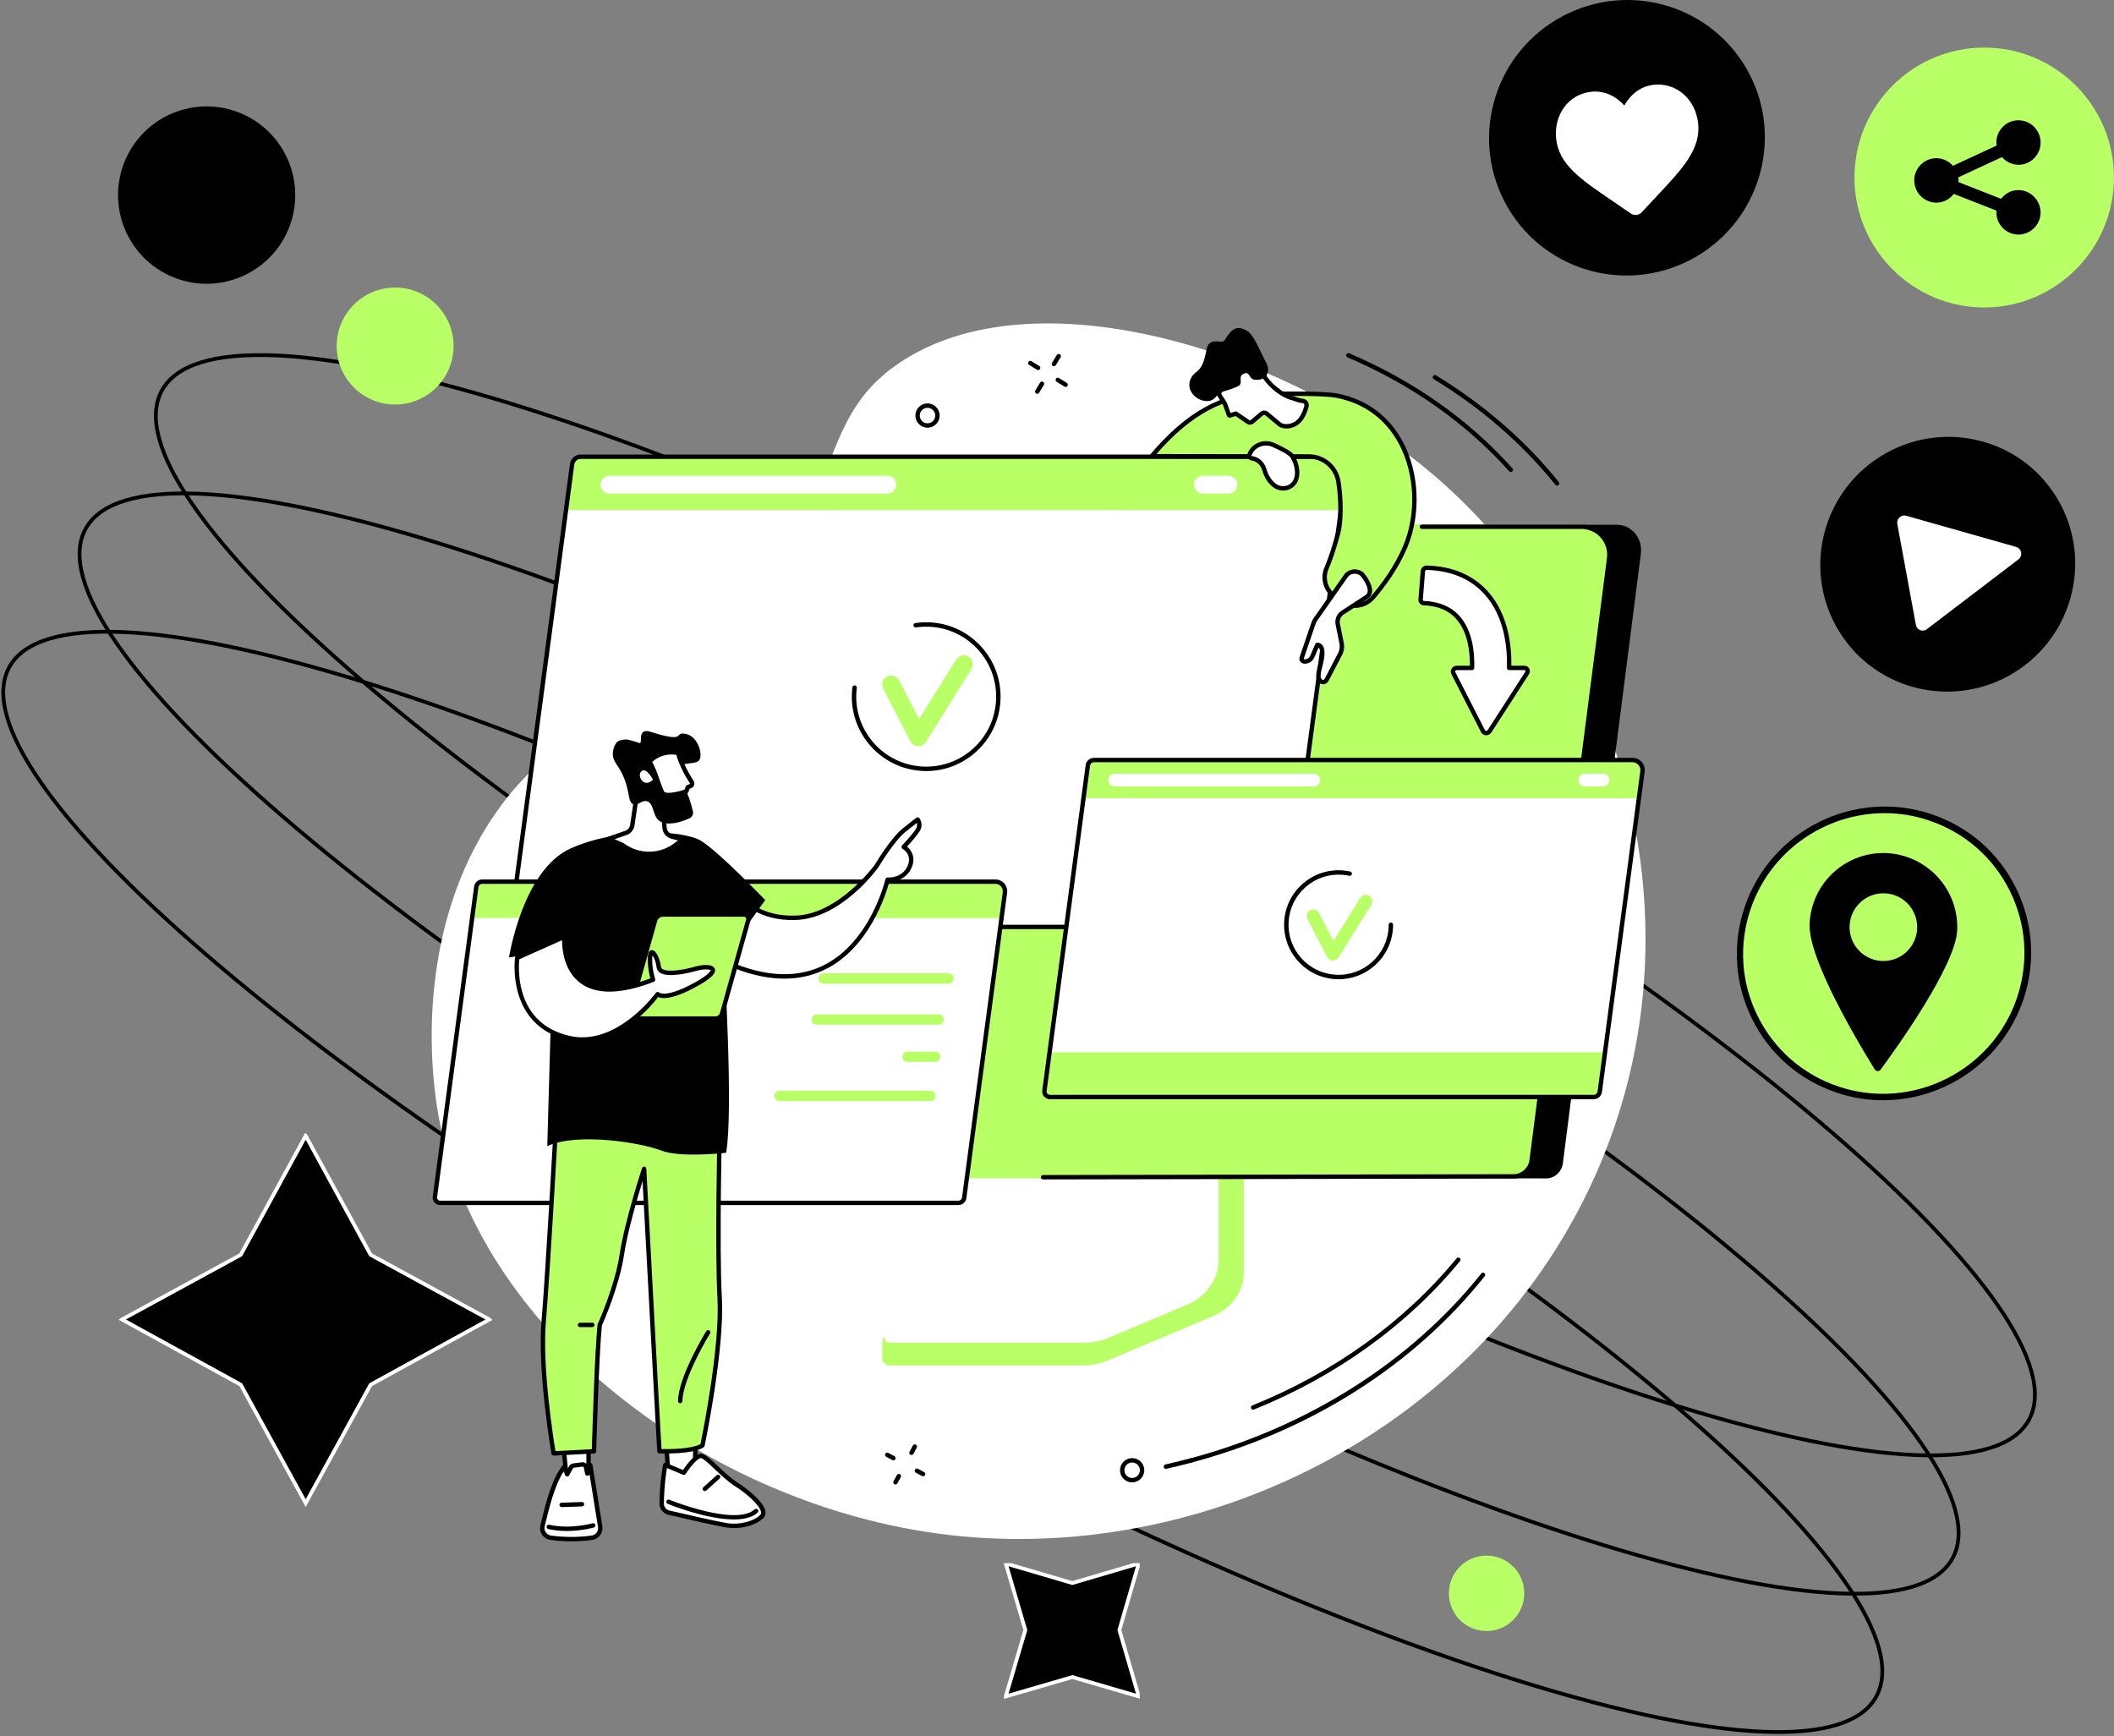 
<svg xmlns="http://www.w3.org/2000/svg" xmlns:xlink="http://www.w3.org/1999/xlink" zoomAndPan="magnify" preserveAspectRatio="xMidYMid meet" version="1.0" viewBox="31.36 35.56 329.57 270.69"><rect x="31.36" y="35.56" width="329.57" height="270.69" fill="#808080" stroke="none"/><defs><clipPath id="f9b0b48813"><path d="M 188 279.25 L 209 279.25 L 209 300.43 L 188 300.43 Z M 188 279.25 " clip-rule="nonzero"/></clipPath><clipPath id="09a18bedd8"><path d="M 187.883 279.25 L 209.043 279.25 L 209.043 300.43 L 187.883 300.43 Z M 187.883 279.25 " clip-rule="nonzero"/></clipPath><clipPath id="79104eee8c"><path d="M 50 212.18 L 108 212.18 L 108 271 L 50 271 Z M 50 212.18 " clip-rule="nonzero"/></clipPath><clipPath id="90f6dd1c9f"><path d="M 78.988 212.18 L 108.219 241.438 L 78.988 270.691 L 49.762 241.438 Z M 78.988 212.18 " clip-rule="nonzero"/></clipPath><clipPath id="e4029a8d5e"><path d="M 49.445 212.18 L 108.219 212.18 L 108.219 271 L 49.445 271 Z M 49.445 212.18 " clip-rule="nonzero"/></clipPath><clipPath id="871ab2d91b"><path d="M 78.988 212.18 L 108.219 241.438 L 78.988 270.691 L 49.762 241.438 Z M 78.988 212.18 " clip-rule="nonzero"/></clipPath></defs><g clip-path="url(#f9b0b48813)"><path fill="#000000" d="M 198.461 282.508 L 208.805 279.457 L 205.789 289.84 L 208.805 300.195 L 198.461 297.176 L 188.086 300.195 L 191.133 289.84 L 188.086 279.457 Z M 198.461 282.508 " fill-opacity="1" fill-rule="nonzero"/></g><g clip-path="url(#09a18bedd8)"><path stroke-linecap="butt" transform="matrix(0.588, 0, 0, 0.588, 15.356, 28.025)" fill="none" stroke-linejoin="miter" d="M 311.536 432.537 L 329.135 427.352 L 324.004 444.999 L 329.135 462.6 L 311.536 457.468 L 293.884 462.6 L 299.068 444.999 L 293.884 427.352 Z M 311.536 432.537 " stroke="#ffffff" stroke-width="1" stroke-opacity="1" stroke-miterlimit="10"/></g><g clip-path="url(#79104eee8c)"><g clip-path="url(#90f6dd1c9f)"><path fill="#000000" d="M 89.109 231.305 L 107.609 241.395 L 89.109 251.566 L 78.988 270.043 L 68.867 251.566 L 50.367 241.395 L 68.867 231.305 L 78.988 212.746 Z M 89.109 231.305 " fill-opacity="1" fill-rule="nonzero"/></g></g><g clip-path="url(#e4029a8d5e)"><g clip-path="url(#871ab2d91b)"><path stroke-linecap="butt" transform="matrix(0.588, 0, 0, 0.588, 15.356, 28.025)" fill="none" stroke-linejoin="miter" d="M 125.484 345.509 L 156.96 362.658 L 125.484 379.947 L 108.264 411.351 L 91.044 379.947 L 59.568 362.658 L 91.044 345.509 L 108.264 313.965 Z M 125.484 345.509 " stroke="#ffffff" stroke-width="1" stroke-opacity="1" stroke-miterlimit="10"/></g></g><path stroke-linecap="butt" transform="matrix(0.588, 0, 0, 0.588, 15.356, 28.025)" fill="none" stroke-linejoin="miter" d="M 565.119 389.335 C 563.218 392.774 559.682 395.271 554.585 396.811 C 549.487 398.358 542.874 398.942 534.912 398.597 C 518.995 397.913 497.793 393.524 472.777 385.869 C 422.759 370.559 357.593 342.216 289.158 304.464 C 220.716 266.713 161.985 226.718 122.347 192.578 C 102.528 175.502 87.508 159.906 78.436 146.813 C 73.897 140.26 70.866 134.358 69.45 129.219 C 68.041 124.087 68.261 119.765 70.162 116.319 C 72.062 112.873 75.598 110.383 80.696 108.836 C 85.793 107.296 92.4 106.712 100.362 107.05 C 116.286 107.741 137.487 112.129 162.503 119.785 C 212.522 135.095 277.68 163.438 346.122 201.189 C 414.564 238.934 473.296 278.936 512.927 313.076 C 532.745 330.152 547.766 345.741 556.844 358.84 C 561.377 365.393 564.414 371.296 565.823 376.435 C 567.239 381.567 567.02 385.889 565.119 389.335 Z M 565.119 389.335 " stroke="#000000" stroke-width="1" stroke-opacity="1" stroke-miterlimit="4"/><path stroke-linecap="butt" transform="matrix(0.588, 0, 0, 0.588, 15.356, 28.025)" fill="none" stroke-linejoin="miter" d="M 544.888 426.004 C 542.987 429.45 539.451 431.94 534.354 433.487 C 529.256 435.033 522.643 435.618 514.681 435.273 C 498.764 434.589 477.563 430.2 452.547 422.545 C 402.528 407.235 337.363 378.891 268.921 341.14 C 200.486 303.389 141.754 263.393 102.116 229.247 C 82.297 212.178 67.277 196.582 58.205 183.482 C 53.666 176.936 50.635 171.027 49.22 165.895 C 47.811 160.756 48.03 156.434 49.931 152.994 C 51.832 149.549 55.367 147.059 60.465 145.512 C 65.562 143.965 72.175 143.381 80.131 143.726 C 96.055 144.41 117.256 148.805 142.272 156.46 C 192.291 171.764 257.449 200.107 325.891 237.858 C 394.333 275.61 453.065 315.605 492.696 349.751 C 512.515 366.821 527.542 382.417 536.613 395.516 C 541.153 402.069 544.183 407.972 545.592 413.104 C 547.008 418.243 546.789 422.565 544.888 426.004 Z M 544.888 426.004 " stroke="#000000" stroke-width="1" stroke-opacity="1" stroke-miterlimit="4"/><path stroke-linecap="butt" transform="matrix(0.588, 0, 0, 0.588, 15.356, 28.025)" fill="none" stroke-linejoin="miter" d="M 524.657 462.68 C 522.756 466.126 519.221 468.615 514.123 470.162 C 509.025 471.709 502.412 472.293 494.457 471.948 C 478.533 471.258 457.332 466.869 432.316 459.214 C 382.297 443.904 317.132 415.567 248.697 377.816 C 180.255 340.064 121.523 300.069 81.892 265.923 C 62.073 248.853 47.046 233.257 37.974 220.158 C 33.435 213.605 30.404 207.703 28.995 202.564 C 27.58 197.432 27.799 193.109 29.7 189.67 C 31.601 186.224 35.137 183.735 40.234 182.188 C 45.332 180.641 51.945 180.056 59.907 180.402 C 75.824 181.086 97.025 185.474 122.041 193.129 C 172.06 208.44 237.225 236.783 305.661 274.534 C 374.102 312.285 432.834 352.281 472.472 386.427 C 492.29 403.497 507.311 419.092 516.383 432.192 C 520.922 438.738 523.953 444.647 525.368 449.779 C 526.777 454.918 526.558 459.234 524.657 462.68 Z M 524.657 462.68 " stroke="#000000" stroke-width="1" stroke-opacity="1" stroke-miterlimit="4"/><path fill="#b9ff66" d="M 102.07 89.508 C 102.07 90.105 102.012 90.699 101.895 91.285 C 101.777 91.875 101.605 92.445 101.379 92.996 C 101.148 93.551 100.867 94.074 100.535 94.574 C 100.203 95.07 99.824 95.531 99.402 95.957 C 98.98 96.379 98.52 96.758 98.023 97.09 C 97.523 97.422 97 97.703 96.445 97.934 C 95.895 98.16 95.324 98.336 94.738 98.453 C 94.152 98.57 93.559 98.625 92.961 98.625 C 92.363 98.625 91.77 98.57 91.184 98.453 C 90.598 98.336 90.027 98.16 89.477 97.934 C 88.922 97.703 88.398 97.422 87.898 97.09 C 87.402 96.758 86.941 96.379 86.52 95.957 C 86.098 95.531 85.719 95.07 85.387 94.574 C 85.055 94.074 84.773 93.551 84.543 92.996 C 84.316 92.445 84.141 91.875 84.027 91.285 C 83.91 90.699 83.852 90.105 83.852 89.508 C 83.852 88.91 83.91 88.316 84.027 87.727 C 84.141 87.141 84.316 86.57 84.543 86.016 C 84.773 85.465 85.055 84.938 85.387 84.441 C 85.719 83.941 86.098 83.48 86.52 83.059 C 86.941 82.637 87.402 82.258 87.898 81.926 C 88.398 81.594 88.922 81.312 89.477 81.082 C 90.027 80.852 90.598 80.68 91.184 80.562 C 91.77 80.445 92.363 80.387 92.961 80.387 C 93.559 80.387 94.152 80.445 94.738 80.562 C 95.324 80.68 95.895 80.852 96.445 81.082 C 97 81.312 97.523 81.594 98.023 81.926 C 98.52 82.258 98.98 82.637 99.402 83.059 C 99.824 83.48 100.203 83.941 100.535 84.441 C 100.867 84.938 101.148 85.465 101.379 86.016 C 101.605 86.57 101.777 87.141 101.895 87.727 C 102.012 88.316 102.07 88.91 102.07 89.508 Z M 102.07 89.508 " fill-opacity="1" fill-rule="nonzero"/><path fill="#b9ff66" d="M 268.992 283.957 C 268.992 284.344 268.953 284.727 268.879 285.105 C 268.805 285.484 268.691 285.852 268.543 286.207 C 268.395 286.566 268.215 286.906 268 287.227 C 267.785 287.547 267.543 287.844 267.27 288.117 C 266.996 288.391 266.699 288.633 266.379 288.848 C 266.059 289.062 265.719 289.246 265.363 289.391 C 265.008 289.539 264.641 289.652 264.262 289.727 C 263.883 289.801 263.5 289.84 263.113 289.84 C 262.727 289.84 262.348 289.801 261.969 289.727 C 261.59 289.652 261.223 289.539 260.863 289.391 C 260.508 289.246 260.168 289.062 259.848 288.848 C 259.527 288.633 259.23 288.391 258.957 288.117 C 258.684 287.844 258.441 287.547 258.227 287.227 C 258.012 286.906 257.832 286.566 257.684 286.207 C 257.535 285.852 257.426 285.484 257.348 285.105 C 257.273 284.727 257.238 284.344 257.238 283.957 C 257.238 283.57 257.273 283.188 257.348 282.809 C 257.426 282.43 257.535 282.062 257.684 281.707 C 257.832 281.348 258.012 281.008 258.227 280.688 C 258.441 280.367 258.684 280.07 258.957 279.797 C 259.23 279.523 259.527 279.281 259.848 279.066 C 260.168 278.852 260.508 278.668 260.863 278.52 C 261.223 278.375 261.59 278.262 261.969 278.188 C 262.348 278.109 262.727 278.074 263.113 278.074 C 263.5 278.074 263.883 278.109 264.262 278.188 C 264.641 278.262 265.008 278.375 265.363 278.52 C 265.719 278.668 266.059 278.852 266.379 279.066 C 266.699 279.281 266.996 279.523 267.27 279.797 C 267.543 280.07 267.785 280.367 268 280.688 C 268.215 281.008 268.395 281.348 268.543 281.707 C 268.691 282.062 268.805 282.43 268.879 282.809 C 268.953 283.188 268.992 283.57 268.992 283.957 Z M 268.992 283.957 " fill-opacity="1" fill-rule="nonzero"/><path fill="#000000" d="M 77.387 65.973 C 77.387 66.883 77.297 67.781 77.121 68.672 C 76.941 69.562 76.68 70.426 76.336 71.266 C 75.988 72.102 75.562 72.898 75.059 73.656 C 74.555 74.41 73.98 75.109 73.34 75.75 C 72.699 76.391 72 76.965 71.246 77.469 C 70.492 77.973 69.695 78.398 68.859 78.746 C 68.02 79.094 67.156 79.355 66.27 79.535 C 65.379 79.711 64.48 79.801 63.574 79.801 C 62.668 79.801 61.77 79.711 60.879 79.535 C 59.988 79.355 59.125 79.094 58.289 78.746 C 57.449 78.398 56.652 77.973 55.898 77.469 C 55.145 76.965 54.449 76.391 53.809 75.75 C 53.164 75.109 52.594 74.41 52.09 73.656 C 51.586 72.898 51.16 72.102 50.812 71.266 C 50.465 70.426 50.203 69.562 50.027 68.672 C 49.852 67.781 49.762 66.883 49.762 65.973 C 49.762 65.066 49.852 64.168 50.027 63.277 C 50.203 62.387 50.465 61.52 50.812 60.684 C 51.16 59.844 51.586 59.047 52.09 58.293 C 52.594 57.539 53.164 56.84 53.809 56.195 C 54.449 55.555 55.145 54.98 55.898 54.477 C 56.652 53.973 57.449 53.547 58.289 53.199 C 59.125 52.852 59.988 52.59 60.879 52.414 C 61.77 52.234 62.668 52.148 63.574 52.148 C 64.48 52.148 65.379 52.234 66.27 52.414 C 67.156 52.59 68.02 52.852 68.859 53.199 C 69.695 53.547 70.492 53.973 71.246 54.477 C 72 54.98 72.699 55.555 73.34 56.195 C 73.98 56.84 74.555 57.539 75.059 58.293 C 75.562 59.047 75.988 59.844 76.336 60.684 C 76.68 61.52 76.941 62.387 77.121 63.277 C 77.297 64.168 77.387 65.066 77.387 65.973 Z M 77.387 65.973 " fill-opacity="1" fill-rule="nonzero"/><path fill="#000000" d="M 294.961 76.031 C 305.48 70.5 309.551 57.512 304.051 47.02 C 298.551 36.527 285.562 32.512 275.039 38.043 C 264.52 43.574 260.449 56.566 265.953 67.055 C 271.453 77.547 284.441 81.566 294.961 76.031 Z M 294.961 76.031 " fill-opacity="1" fill-rule="nonzero"/><path fill="#ffffff" d="M 275.203 52.285 C 276.215 50.902 277.711 50.051 279.414 49.867 C 280.703 49.727 281.898 50.004 283.027 50.695 C 283.602 51.043 284.109 51.48 284.594 52.008 C 284.938 51.387 285.352 50.832 285.836 50.371 C 286.777 49.449 287.906 48.922 289.172 48.781 C 290.875 48.598 292.531 49.105 293.82 50.234 C 295.086 51.34 295.891 52.953 296.098 54.773 C 296.305 56.641 295.801 58.438 294.512 60.422 C 293.359 62.195 291.609 64.039 289.586 66.207 C 288.895 66.941 288.113 67.773 287.309 68.648 C 287.102 68.879 286.801 69.039 286.48 69.062 C 286.156 69.109 285.859 69.016 285.582 68.832 C 284.594 68.141 283.648 67.496 282.82 66.941 C 280.379 65.285 278.262 63.855 276.746 62.379 C 275.043 60.742 274.168 59.086 273.961 57.219 C 273.777 55.398 274.215 53.645 275.203 52.285 Z M 275.203 52.285 " fill-opacity="1" fill-rule="nonzero"/><path fill="#b9ff66" d="M 354.648 77.207 C 362.348 69.492 362.348 56.988 354.648 49.273 C 346.945 41.562 334.457 41.562 326.754 49.273 C 319.055 56.988 319.055 69.492 326.754 77.207 C 334.457 84.918 346.945 84.918 354.648 77.207 Z M 354.648 77.207 " fill-opacity="1" fill-rule="nonzero"/><path fill="#b9ff66" d="M 340.699 83.492 C 329.559 83.492 320.469 74.41 320.469 63.234 C 320.469 52.078 329.535 42.977 340.699 42.977 C 351.859 42.977 360.926 52.055 360.926 63.234 C 360.926 74.387 351.859 83.492 340.699 83.492 Z M 340.699 43.988 C 330.113 43.988 321.48 52.609 321.48 63.234 C 321.48 73.836 330.09 82.477 340.699 82.477 C 351.285 82.477 359.914 73.855 359.914 63.234 C 359.914 52.633 351.309 43.988 340.699 43.988 Z M 340.699 43.988 " fill-opacity="1" fill-rule="nonzero"/><path fill="#000000" d="M 346.035 65.191 C 344.934 65.191 343.965 65.723 343.32 66.551 L 336.672 63.945 C 336.672 63.855 336.691 63.785 336.691 63.695 C 336.691 63.531 336.672 63.371 336.648 63.211 L 343.461 60.051 C 344.082 60.766 345 61.227 346.035 61.25 C 347.922 61.25 349.488 59.707 349.488 57.793 C 349.488 55.883 347.945 54.312 346.035 54.312 C 344.148 54.312 342.586 55.859 342.586 57.77 C 342.586 57.934 342.609 58.094 342.629 58.254 L 335.82 61.41 C 335.195 60.699 334.277 60.238 333.242 60.215 C 331.355 60.215 329.789 61.758 329.789 63.672 C 329.789 65.582 331.332 67.152 333.242 67.152 C 334.344 67.152 335.312 66.621 335.957 65.789 L 342.609 68.395 C 342.609 68.488 342.586 68.555 342.586 68.648 C 342.586 70.562 344.125 72.129 346.035 72.129 C 347.922 72.129 349.488 70.586 349.488 68.672 C 349.465 66.758 347.922 65.215 346.035 65.191 Z M 346.035 65.191 " fill-opacity="1" fill-rule="nonzero"/><path fill="#000000" d="M 346.297 139.809 C 355.328 133.527 357.598 121.152 351.367 112.16 C 345.133 103.164 332.758 100.965 323.727 107.242 C 314.695 113.52 312.426 125.898 318.66 134.891 C 324.891 143.883 337.266 146.086 346.297 139.809 Z M 346.297 139.809 " fill-opacity="1" fill-rule="nonzero"/><path fill="#ffffff" d="M 330.043 132.969 L 327.145 117.23 C 327.004 116.422 327.742 115.754 328.523 115.961 L 345.668 120.824 C 346.543 121.078 346.75 122.207 346.039 122.762 L 331.77 133.641 C 331.148 134.145 330.203 133.801 330.043 132.969 Z M 330.043 132.969 " fill-opacity="1" fill-rule="nonzero"/><path fill="#b9ff66" d="M 334.816 204.285 C 345.973 198.848 350.637 185.441 345.242 174.34 C 339.848 163.238 326.43 158.648 315.277 164.086 C 304.125 169.523 299.457 182.93 304.852 194.031 C 310.25 205.129 323.664 209.719 334.816 204.285 Z M 334.816 204.285 " fill-opacity="1" fill-rule="nonzero"/><path fill="#000000" d="M 324.934 207.086 C 322.539 207.086 320.102 206.719 317.73 205.91 C 311.93 203.977 307.234 199.922 304.52 194.434 C 301.805 188.973 301.391 182.773 303.348 176.965 C 307.398 165.004 320.422 158.484 332.414 162.469 C 338.211 164.406 342.906 168.461 345.621 173.945 C 348.34 179.41 348.754 185.609 346.797 191.414 C 343.527 201.004 334.531 207.086 324.934 207.086 Z M 325.164 162.332 C 315.98 162.332 307.375 168.141 304.266 177.312 C 302.402 182.867 302.793 188.789 305.395 193.996 C 307.996 199.23 312.484 203.125 318.031 204.969 C 329.488 208.77 341.941 202.547 345.809 191.117 C 347.672 185.562 347.281 179.641 344.68 174.43 C 342.078 169.199 337.59 165.305 332.047 163.461 C 329.766 162.676 327.441 162.332 325.164 162.332 Z M 325.164 162.332 " fill-opacity="1" fill-rule="nonzero"/><path fill="#000000" d="M 336.488 180.562 C 336.258 186.16 326.801 199.25 324.543 202.316 C 324.312 202.641 323.832 202.617 323.621 202.27 C 322.195 199.965 317.477 192.223 315.016 185.953 C 314.027 183.465 313.406 181.207 313.473 179.617 C 313.727 173.254 319.09 168.301 325.441 168.555 C 331.793 168.852 336.742 174.199 336.488 180.562 Z M 336.488 180.562 " fill-opacity="1" fill-rule="nonzero"/><path fill="#b9ff66" d="M 328.703 183.836 C 330.762 181.773 330.762 178.434 328.703 176.371 C 326.645 174.312 323.309 174.312 321.25 176.371 C 319.191 178.434 319.191 181.773 321.25 183.836 C 323.309 185.898 326.645 185.898 328.703 183.836 Z M 328.703 183.836 " fill-opacity="1" fill-rule="nonzero"/><path fill="#ffffff" d="M 144.105 133.68 C 163.953 113.707 157.871 101.465 171.449 92.219 C 192.344 77.988 231.742 89.953 254.75 109.523 C 282.93 133.496 297.469 177.27 280.906 216.867 C 263.266 259.035 216.859 280.93 175.453 274.332 C 138.473 268.441 102.746 240.129 99.102 205.176 C 98.707 201.387 96.344 180.074 108.566 162.418 C 118.668 147.82 128.375 149.512 144.105 133.68 " fill-opacity="1" fill-rule="nonzero"/><path fill="#b9ff66" d="M 224.895 203.414 L 189.523 203.633 C 189.293 203.633 189.219 203.848 189.219 204.051 L 189.219 234.145 C 189.219 237.027 169.121 244.516 168.926 244.133 L 168.898 247.32 C 168.898 247.91 169.418 248.438 170.086 248.438 L 170.527 248.438 C 170.531 248.438 170.531 248.438 170.535 248.438 L 200.191 248.438 C 201.57 248.438 202.93 248.129 204.176 247.609 L 220.48 240.742 C 223.418 239.508 225.27 236.852 225.27 233.957 L 225.27 203.828 C 225.27 203.625 225.125 203.414 224.895 203.414 " fill-opacity="1" fill-rule="nonzero"/><path fill="#ffffff" d="M 185.637 201.883 L 185.637 231.98 C 185.637 234.949 183.727 237.652 180.727 238.934 L 169.727 243.629 C 169.008 243.938 169.254 244.898 170.051 244.898 L 200.27 244.898 C 201.633 244.898 202.973 244.629 204.203 244.113 L 216.391 238.98 C 219.414 237.707 221.34 234.996 221.34 232.012 L 221.34 201.883 C 221.34 201.758 221.23 201.66 221.09 201.66 L 185.887 201.66 C 185.75 201.66 185.637 201.758 185.637 201.883 " fill-opacity="1" fill-rule="nonzero"/><path fill="#000000" d="M 119.746 218.938 L 265.188 219.254 L 267.715 219.262 L 272.41 219.273 C 273.746 219.273 274.84 218.23 275.012 216.902 L 287.172 121.863 C 287.469 119.555 285.781 117.371 283.453 117.371 L 132.766 117.508 L 119.746 218.938 " fill-opacity="1" fill-rule="nonzero"/><path fill="#b9ff66" d="M 277.805 117.348 C 280.426 117.348 282.559 119.988 282.223 122.598 L 269.977 216.906 C 269.805 218.234 268.68 219.227 267.344 219.227 L 266.195 219.27 L 117.73 219.227 C 116.129 219.227 114.895 217.816 115.098 216.227 L 127.594 119.996 C 127.766 118.672 128.785 117.348 130.117 117.348 L 277.805 117.348 " fill-opacity="1" fill-rule="nonzero"/><path fill="#000000" d="M 193.973 219.43 C 193.785 219.43 193.629 219.277 193.629 219.09 C 193.629 218.898 193.781 218.746 193.973 218.746 L 267.391 218.613 C 268.547 218.613 269.648 217.621 269.797 216.449 L 281.883 122.555 C 282.031 121.406 281.68 120.25 280.914 119.383 C 280.152 118.516 279.059 118.02 277.91 118.02 L 253.039 118.02 C 252.848 118.02 252.695 117.867 252.695 117.68 C 252.695 117.488 252.848 117.336 253.039 117.336 L 277.91 117.336 C 279.258 117.336 280.539 117.918 281.43 118.93 C 282.324 119.945 282.734 121.297 282.562 122.641 L 270.48 216.535 C 270.281 218.059 268.898 219.297 267.395 219.297 L 193.973 219.43 " fill-opacity="1" fill-rule="nonzero"/><path fill="#ffffff" d="M 241.191 109.238 C 241.363 107.926 240.344 106.766 239.023 106.766 L 121.879 106.766 C 121.207 106.766 120.641 107.266 120.555 107.934 L 111.109 178.703 C 111.012 179.426 111.574 180.07 112.305 180.07 L 230.578 180.07 C 231.246 180.07 231.812 179.57 231.898 178.902 L 241.191 109.238 " fill-opacity="1" fill-rule="nonzero"/><path fill="#b9ff66" d="M 239.023 106.766 C 240.344 106.766 241.363 107.926 241.191 109.238 L 240.305 115.09 L 119.426 115.066 L 120.555 107.934 C 120.641 107.266 121.207 106.766 121.879 106.766 L 239.023 106.766 " fill-opacity="1" fill-rule="nonzero"/><path fill="#ffffff" d="M 171.07 111.297 C 171.18 110.465 170.527 109.727 169.691 109.727 L 126.387 109.727 C 125.684 109.727 125.094 110.25 125.004 110.945 C 124.898 111.777 125.547 112.516 126.387 112.516 L 169.691 112.516 C 170.391 112.516 170.98 111.992 171.07 111.297 " fill-opacity="1" fill-rule="nonzero"/><path fill="#ffffff" d="M 224.238 111.297 C 224.344 110.465 223.695 109.727 222.855 109.727 L 218.902 109.727 C 218.203 109.727 217.609 110.25 217.52 110.945 C 217.414 111.777 218.062 112.516 218.902 112.516 L 222.855 112.516 C 223.559 112.516 224.148 111.992 224.238 111.297 " fill-opacity="1" fill-rule="nonzero"/><path fill="#000000" d="M 121.879 107.105 C 121.379 107.105 120.957 107.48 120.895 107.977 L 111.449 178.746 C 111.418 178.992 111.492 179.242 111.656 179.43 C 111.82 179.617 112.055 179.727 112.305 179.727 L 230.578 179.727 C 231.074 179.727 231.496 179.352 231.562 178.859 L 231.562 178.855 L 240.852 109.191 C 240.922 108.668 240.758 108.133 240.406 107.734 C 240.059 107.336 239.551 107.105 239.023 107.105 Z M 230.578 180.41 L 112.305 180.41 C 111.859 180.41 111.434 180.219 111.141 179.883 C 110.844 179.547 110.711 179.102 110.77 178.656 L 120.215 107.887 C 120.32 107.051 121.035 106.422 121.879 106.422 L 239.023 106.422 C 239.75 106.422 240.441 106.734 240.922 107.281 C 241.402 107.828 241.625 108.559 241.531 109.281 L 232.242 178.945 C 232.133 179.781 231.418 180.41 230.578 180.41 " fill-opacity="1" fill-rule="nonzero"/><path fill="#ffffff" d="M 287.422 155.824 C 287.543 154.883 286.812 154.051 285.867 154.051 L 201.906 154.051 C 201.426 154.051 201.02 154.406 200.957 154.887 L 194.188 205.609 C 194.121 206.125 194.523 206.586 195.047 206.586 L 279.812 206.586 C 280.293 206.586 280.699 206.227 280.762 205.75 L 287.422 155.824 " fill-opacity="1" fill-rule="nonzero"/><path fill="#b9ff66" d="M 285.867 154.051 C 286.812 154.051 287.543 154.883 287.422 155.824 L 286.785 160.012 L 200.148 160 L 200.957 154.887 C 201.02 154.406 201.426 154.051 201.906 154.051 L 285.867 154.051 " fill-opacity="1" fill-rule="nonzero"/><path fill="#ffffff" d="M 237.164 157.297 C 237.238 156.703 236.777 156.172 236.176 156.172 L 205.137 156.172 C 204.633 156.172 204.211 156.547 204.148 157.047 C 204.07 157.641 204.535 158.168 205.137 158.168 L 236.176 158.168 C 236.676 158.168 237.102 157.797 237.164 157.297 " fill-opacity="1" fill-rule="nonzero"/><path fill="#b9ff66" d="M 194.965 199.621 L 194.188 205.574 C 194.121 206.094 194.523 206.48 195.047 206.48 L 279.812 206.48 C 280.293 206.48 280.699 206.195 280.762 205.715 L 281.555 199.621 L 194.965 199.621 " fill-opacity="1" fill-rule="nonzero"/><path fill="#ffffff" d="M 282.262 157.297 C 282.336 156.699 281.871 156.172 281.27 156.172 L 278.438 156.172 C 277.934 156.172 277.512 156.547 277.445 157.043 C 277.371 157.641 277.836 158.168 278.438 158.168 L 281.27 158.168 C 281.773 158.168 282.195 157.797 282.262 157.297 " fill-opacity="1" fill-rule="nonzero"/><path fill="#000000" d="M 201.906 154.391 C 201.598 154.391 201.336 154.621 201.297 154.93 L 194.527 205.652 C 194.508 205.805 194.551 205.949 194.652 206.066 C 194.754 206.18 194.895 206.242 195.047 206.242 L 279.812 206.242 C 280.121 206.242 280.383 206.012 280.422 205.707 L 287.082 155.777 C 287.129 155.426 287.02 155.074 286.785 154.809 C 286.555 154.543 286.219 154.391 285.867 154.391 Z M 279.812 206.93 L 195.047 206.93 C 194.699 206.93 194.367 206.777 194.137 206.516 C 193.906 206.258 193.801 205.906 193.848 205.562 L 200.617 154.84 C 200.703 154.195 201.254 153.707 201.906 153.707 L 285.867 153.707 C 286.418 153.707 286.938 153.941 287.301 154.355 C 287.664 154.77 287.832 155.32 287.762 155.867 L 281.102 205.797 C 281.016 206.441 280.465 206.93 279.812 206.93 " fill-opacity="1" fill-rule="nonzero"/><path fill="#ffffff" d="M 188.027 174.703 C 188.145 173.805 187.449 173.012 186.547 173.012 L 106.52 173.012 C 106.062 173.012 105.676 173.352 105.617 173.809 L 99.164 222.156 C 99.098 222.648 99.48 223.086 99.98 223.086 L 180.777 223.086 C 181.234 223.086 181.621 222.746 181.68 222.289 L 188.027 174.703 " fill-opacity="1" fill-rule="nonzero"/><path fill="#b9ff66" d="M 186.547 173.012 C 187.449 173.012 188.145 173.805 188.027 174.703 L 187.422 178.699 L 104.844 178.684 L 105.617 173.809 C 105.676 173.352 106.062 173.012 106.52 173.012 L 186.547 173.012 " fill-opacity="1" fill-rule="nonzero"/><path fill="#b9ff66" d="M 179.254 188.898 L 159.742 188.898 C 159.301 188.898 158.941 188.539 158.941 188.098 C 158.941 187.656 159.301 187.297 159.742 187.297 L 179.254 187.297 C 179.695 187.297 180.055 187.656 180.055 188.098 C 180.055 188.539 179.695 188.898 179.254 188.898 " fill-opacity="1" fill-rule="nonzero"/><path fill="#b9ff66" d="M 177.691 195.301 L 158.699 195.301 C 158.258 195.301 157.898 194.945 157.898 194.504 C 157.898 194.059 158.258 193.703 158.699 193.703 L 177.691 193.703 C 178.133 193.703 178.488 194.059 178.488 194.504 C 178.488 194.945 178.133 195.301 177.691 195.301 " fill-opacity="1" fill-rule="nonzero"/><path fill="#b9ff66" d="M 177.168 201.109 L 172.852 201.109 C 172.406 201.109 172.051 200.754 172.051 200.312 C 172.051 199.867 172.406 199.512 172.852 199.512 L 177.168 199.512 C 177.609 199.512 177.969 199.867 177.969 200.312 C 177.969 200.754 177.609 201.109 177.168 201.109 " fill-opacity="1" fill-rule="nonzero"/><path fill="#b9ff66" d="M 176.426 207.219 L 152.891 207.219 C 152.449 207.219 152.09 206.859 152.09 206.418 C 152.09 205.977 152.449 205.617 152.891 205.617 L 176.426 205.617 C 176.867 205.617 177.223 205.977 177.223 206.418 C 177.223 206.859 176.867 207.219 176.426 207.219 " fill-opacity="1" fill-rule="nonzero"/><path fill="#000000" d="M 106.52 173.355 C 106.234 173.355 105.992 173.57 105.957 173.852 L 99.504 222.199 C 99.484 222.34 99.527 222.477 99.617 222.582 C 99.711 222.688 99.84 222.746 99.98 222.746 L 180.777 222.746 C 181.062 222.746 181.305 222.531 181.34 222.246 L 187.688 174.656 C 187.73 174.328 187.629 173.996 187.41 173.746 C 187.191 173.5 186.879 173.355 186.547 173.355 Z M 180.777 223.43 L 99.98 223.43 C 99.645 223.43 99.324 223.285 99.102 223.031 C 98.883 222.781 98.781 222.445 98.824 222.109 L 105.277 173.766 C 105.355 173.141 105.891 172.668 106.52 172.668 L 186.547 172.668 C 187.074 172.668 187.578 172.898 187.926 173.293 C 188.273 173.691 188.438 174.219 188.367 174.746 L 182.02 222.336 C 181.941 222.961 181.406 223.43 180.777 223.43 " fill-opacity="1" fill-rule="nonzero"/><path fill="#000000" d="M 175.766 155.766 C 175.543 155.766 175.32 155.758 175.094 155.746 C 168.711 155.383 163.812 149.898 164.176 143.512 C 164.188 143.246 164.215 142.977 164.246 142.711 C 164.27 142.52 164.441 142.387 164.629 142.41 C 164.82 142.434 164.953 142.605 164.93 142.793 C 164.895 143.047 164.871 143.301 164.859 143.551 C 164.52 149.559 169.129 154.723 175.137 155.059 C 178.043 155.227 180.844 154.246 183.02 152.305 C 185.191 150.363 186.477 147.695 186.641 144.785 C 186.809 141.875 185.828 139.074 183.891 136.902 C 181.949 134.73 179.277 133.441 176.367 133.277 C 175.629 133.234 174.883 133.266 174.16 133.375 C 173.973 133.402 173.797 133.27 173.77 133.082 C 173.742 132.895 173.871 132.723 174.059 132.695 C 174.832 132.582 175.621 132.547 176.406 132.59 C 179.5 132.766 182.336 134.137 184.398 136.445 C 186.465 138.758 187.504 141.73 187.328 144.824 C 187.152 147.914 185.785 150.754 183.473 152.816 C 181.332 154.73 178.617 155.766 175.766 155.766 " fill-opacity="1" fill-rule="nonzero"/><path fill="#b9ff66" d="M 174.453 151.887 C 173.961 151.855 173.516 151.57 173.289 151.129 L 169.055 142.922 C 168.699 142.234 168.969 141.387 169.656 141.035 C 170.344 140.68 171.188 140.949 171.543 141.637 L 174.648 147.656 L 180.43 138.391 C 180.84 137.734 181.703 137.531 182.359 137.941 C 183.016 138.352 183.215 139.215 182.805 139.871 L 175.723 151.23 C 175.453 151.656 174.98 151.906 174.477 151.887 C 174.469 151.887 174.461 151.887 174.453 151.887 " fill-opacity="1" fill-rule="nonzero"/><path fill="#000000" d="M 240.059 188.223 C 239.895 188.223 239.73 188.219 239.566 188.207 C 237.301 188.078 235.223 187.078 233.711 185.383 C 232.199 183.691 231.438 181.512 231.566 179.246 C 231.695 176.98 232.695 174.902 234.391 173.391 C 236.082 171.879 238.258 171.121 240.527 171.246 C 240.977 171.27 241.426 171.332 241.859 171.426 C 242.047 171.465 242.164 171.648 242.121 171.836 C 242.082 172.02 241.898 172.137 241.715 172.094 C 241.312 172.008 240.902 171.953 240.488 171.93 C 238.406 171.809 236.402 172.512 234.848 173.902 C 233.289 175.293 232.367 177.203 232.25 179.285 C 232.133 181.367 232.832 183.371 234.223 184.926 C 235.613 186.484 237.523 187.406 239.605 187.523 C 243.906 187.77 247.602 184.465 247.844 180.168 C 247.852 180.02 247.855 179.875 247.855 179.73 C 247.855 179.539 248.012 179.387 248.199 179.387 C 248.391 179.387 248.543 179.539 248.543 179.73 C 248.543 179.887 248.535 180.047 248.527 180.207 C 248.398 182.473 247.398 184.551 245.703 186.062 C 244.137 187.465 242.145 188.223 240.059 188.223 " fill-opacity="1" fill-rule="nonzero"/><path fill="#b9ff66" d="M 239.109 185.316 C 238.75 185.297 238.43 185.09 238.262 184.77 L 235.195 178.82 C 234.938 178.324 235.133 177.711 235.629 177.457 C 236.129 177.199 236.742 177.395 236.996 177.891 L 239.25 182.254 L 243.438 175.539 C 243.734 175.066 244.359 174.918 244.836 175.215 C 245.309 175.512 245.453 176.137 245.156 176.613 L 240.023 184.84 C 239.832 185.152 239.488 185.332 239.121 185.316 C 239.117 185.316 239.113 185.316 239.109 185.316 " fill-opacity="1" fill-rule="nonzero"/><path fill="#ffffff" d="M 119.203 261.16 L 119.73 266.172 L 123.117 266.57 L 123.117 260.629 L 119.203 261.16 " fill-opacity="1" fill-rule="nonzero"/><path fill="#000000" d="M 120.043 265.863 L 122.773 266.184 L 122.773 261.02 L 119.578 261.457 Z M 123.117 266.914 C 123.105 266.914 123.09 266.914 123.078 266.91 L 119.691 266.512 C 119.531 266.496 119.406 266.367 119.387 266.207 L 118.863 261.199 C 118.844 261.012 118.973 260.848 119.156 260.824 L 123.07 260.289 C 123.172 260.277 123.27 260.305 123.344 260.371 C 123.418 260.434 123.461 260.527 123.461 260.629 L 123.461 266.57 C 123.461 266.668 123.418 266.762 123.344 266.824 C 123.281 266.883 123.199 266.914 123.117 266.914 " fill-opacity="1" fill-rule="nonzero"/><path fill="#ffffff" d="M 123.652 275.293 C 122.238 275.492 119.922 275.668 117.207 275.289 C 116.316 275.168 115.727 274.301 115.941 273.43 C 116.539 270.996 117.57 266.383 119.34 264.242 L 119.777 265.402 L 120.387 264.312 C 120.469 264.164 120.617 264.062 120.789 264.039 L 122.117 263.871 C 122.395 263.836 122.656 264.02 122.711 264.293 L 122.922 265.301 L 123.387 263.98 L 124.934 273.598 C 125.043 274.418 124.473 275.176 123.652 275.293 " fill-opacity="1" fill-rule="nonzero"/><path fill="#000000" d="M 119.242 264.953 C 117.852 267.027 116.953 270.711 116.402 272.984 L 116.273 273.512 C 116.191 273.836 116.254 274.168 116.441 274.445 C 116.625 274.719 116.922 274.906 117.254 274.949 C 119.906 275.316 122.172 275.152 123.602 274.953 C 124.234 274.863 124.68 274.277 124.594 273.641 L 123.262 265.367 L 123.246 265.414 C 123.195 265.559 123.055 265.648 122.902 265.641 C 122.746 265.633 122.621 265.52 122.59 265.371 L 122.375 264.363 C 122.355 264.266 122.262 264.195 122.16 264.211 L 120.832 264.379 C 120.77 264.387 120.715 264.422 120.684 264.48 L 120.078 265.57 C 120.012 265.688 119.887 265.758 119.754 265.746 C 119.621 265.738 119.504 265.652 119.457 265.523 Z M 120.449 275.855 C 119.453 275.855 118.344 275.793 117.16 275.629 C 116.637 275.555 116.168 275.266 115.871 274.832 C 115.578 274.395 115.48 273.855 115.605 273.348 L 115.734 272.824 C 116.348 270.301 117.375 266.078 119.074 264.023 C 119.152 263.93 119.277 263.887 119.395 263.906 C 119.516 263.926 119.617 264.008 119.66 264.121 L 119.836 264.594 L 120.086 264.145 C 120.223 263.902 120.469 263.734 120.746 263.699 L 122.074 263.531 C 122.469 263.48 122.844 263.707 122.996 264.059 L 123.062 263.867 C 123.117 263.719 123.262 263.621 123.418 263.637 C 123.574 263.652 123.699 263.77 123.727 263.926 L 125.273 273.543 C 125.406 274.559 124.699 275.492 123.699 275.633 C 122.863 275.75 121.75 275.855 120.449 275.855 " fill-opacity="1" fill-rule="nonzero"/><path fill="#000000" d="M 119.727 274.242 C 118.812 274.242 117.824 274.16 116.84 273.938 C 116.652 273.895 116.539 273.711 116.582 273.527 C 116.621 273.34 116.809 273.227 116.992 273.27 C 120.277 274.016 123.711 273.055 123.746 273.043 C 123.93 272.992 124.117 273.098 124.172 273.277 C 124.223 273.461 124.117 273.652 123.934 273.703 C 123.828 273.734 122.016 274.242 119.727 274.242 " fill-opacity="1" fill-rule="nonzero"/><path fill="#000000" d="M 118.918 270.516 C 118.734 270.516 118.582 270.371 118.574 270.184 C 118.57 269.996 118.719 269.836 118.906 269.832 L 122.082 269.727 C 122.27 269.715 122.43 269.867 122.438 270.059 C 122.441 270.246 122.293 270.406 122.105 270.41 L 118.93 270.516 C 118.926 270.516 118.922 270.516 118.918 270.516 " fill-opacity="1" fill-rule="nonzero"/><path fill="#ffffff" d="M 135.07 258.496 L 135.578 265.805 L 139.656 265.805 L 139.848 258.496 L 135.07 258.496 " fill-opacity="1" fill-rule="nonzero"/><path fill="#000000" d="M 135.898 265.465 L 139.32 265.465 L 139.492 258.836 L 135.438 258.836 Z M 139.656 266.148 L 135.578 266.148 C 135.398 266.148 135.25 266.008 135.238 265.828 L 134.73 258.52 C 134.723 258.422 134.758 258.328 134.82 258.262 C 134.887 258.191 134.977 258.152 135.07 258.152 L 139.848 258.152 C 139.938 258.152 140.027 258.188 140.09 258.254 C 140.156 258.32 140.191 258.41 140.188 258.504 L 140 265.816 C 139.996 266 139.844 266.148 139.656 266.148 " fill-opacity="1" fill-rule="nonzero"/><path fill="#ffffff" d="M 134.516 269.934 C 134.504 270.625 134.977 271.234 135.652 271.391 C 137.996 271.934 143.273 273.148 144.781 273.375 C 146.734 273.664 149.137 273.066 150.168 271.922 C 151.203 270.777 147.855 268.051 146.27 267.059 C 143.91 265.582 141.645 262.664 140.695 262.535 C 139.746 262.402 137.973 265.16 137.973 265.16 L 135.07 263.941 C 135.07 263.941 134.566 266.426 134.516 269.934 " fill-opacity="1" fill-rule="nonzero"/><path fill="#000000" d="M 134.516 269.934 Z M 135.336 264.422 C 135.191 265.266 134.895 267.324 134.859 269.938 C 134.852 270.469 135.215 270.938 135.73 271.055 C 137.965 271.574 143.328 272.812 144.832 273.035 C 146.711 273.312 148.992 272.711 149.914 271.691 C 149.973 271.629 150.043 271.523 150.012 271.309 C 149.863 270.234 147.637 268.316 146.086 267.348 C 144.883 266.594 143.734 265.508 142.727 264.547 C 141.883 263.75 141.016 262.926 140.648 262.875 C 140.211 262.809 139.059 264.102 138.258 265.344 C 138.168 265.484 137.992 265.539 137.84 265.477 Z M 145.797 273.789 C 145.434 273.789 145.078 273.766 144.73 273.711 C 143.199 273.484 137.816 272.246 135.574 271.723 C 134.75 271.531 134.16 270.777 134.172 269.93 C 134.223 266.43 134.715 263.977 134.734 263.875 C 134.758 263.773 134.82 263.688 134.91 263.637 C 135.004 263.59 135.109 263.586 135.203 263.625 L 137.84 264.734 C 138.418 263.871 139.766 262.066 140.742 262.195 C 141.301 262.27 142.004 262.918 143.195 264.051 C 144.184 264.988 145.305 266.047 146.449 266.766 C 147.48 267.41 150.469 269.609 150.691 271.215 C 150.742 271.578 150.648 271.902 150.422 272.152 C 149.523 273.148 147.629 273.789 145.797 273.789 " fill-opacity="1" fill-rule="nonzero"/><path fill="#000000" d="M 145.762 272.441 C 141.477 272.441 135.773 270.137 135.449 270.008 C 135.273 269.934 135.191 269.734 135.262 269.559 C 135.336 269.383 135.535 269.301 135.711 269.371 C 135.812 269.414 146.047 273.551 149.016 270.867 C 149.156 270.742 149.375 270.754 149.5 270.895 C 149.629 271.035 149.617 271.25 149.477 271.379 C 148.617 272.152 147.277 272.441 145.762 272.441 " fill-opacity="1" fill-rule="nonzero"/><path fill="#000000" d="M 141.242 268.02 C 141.148 268.02 141.055 267.98 140.988 267.906 C 140.863 267.766 140.871 267.551 141.012 267.422 L 143.086 265.551 C 143.227 265.426 143.445 265.438 143.57 265.578 C 143.699 265.715 143.688 265.934 143.547 266.062 L 141.473 267.93 C 141.406 267.988 141.324 268.02 141.242 268.02 " fill-opacity="1" fill-rule="nonzero"/><path fill="#b9ff66" d="M 118.047 210.828 C 118.047 210.828 116.785 233.684 116.125 241.574 C 115.461 249.465 117.668 262.148 117.668 262.148 L 123.961 261.82 C 123.961 261.82 124.395 246.398 124.859 242.117 C 124.859 242.117 127.52 236.309 128.305 231.133 C 129.094 225.953 131.777 217.773 131.777 217.773 C 131.777 217.773 133.957 258.598 134.168 261.805 C 134.168 261.805 139.102 262.023 140.871 260.91 C 140.871 260.91 144.004 246.027 143.555 237.926 C 143.105 229.828 143.598 209.707 143.598 209.707 L 118.047 210.828 " fill-opacity="1" fill-rule="nonzero"/><path fill="#000000" d="M 118.371 211.156 C 118.219 213.922 117.078 234.297 116.465 241.605 C 115.871 248.691 117.633 259.828 117.957 261.793 L 123.629 261.492 C 123.691 259.27 124.094 245.984 124.52 242.078 C 124.523 242.039 124.535 242.004 124.551 241.973 C 124.574 241.914 127.195 236.148 127.969 231.078 C 128.75 225.934 131.426 217.75 131.453 217.668 C 131.504 217.512 131.66 217.414 131.824 217.434 C 131.984 217.457 132.109 217.59 132.121 217.758 C 132.141 218.152 134.191 256.59 134.488 261.469 C 135.551 261.492 139.074 261.508 140.566 260.691 C 140.887 259.117 143.633 245.477 143.211 237.945 C 142.801 230.527 143.184 212.84 143.246 210.066 Z M 117.668 262.492 C 117.504 262.492 117.359 262.375 117.332 262.207 C 117.309 262.082 115.125 249.391 115.781 241.547 C 116.434 233.75 117.691 211.035 117.707 210.809 C 117.715 210.633 117.855 210.492 118.031 210.484 L 143.582 209.363 C 143.68 209.359 143.77 209.395 143.84 209.461 C 143.906 209.527 143.945 209.621 143.941 209.715 C 143.938 209.918 143.453 229.914 143.898 237.906 C 144.344 245.957 141.238 260.832 141.207 260.98 C 141.188 261.07 141.133 261.152 141.051 261.199 C 139.215 262.355 134.355 262.156 134.152 262.145 C 133.977 262.137 133.836 262 133.824 261.824 C 133.645 259.051 131.969 227.758 131.535 219.68 C 130.707 222.383 129.195 227.555 128.645 231.184 C 127.898 236.09 125.461 241.613 125.195 242.207 C 124.738 246.5 124.309 261.676 124.305 261.828 C 124.301 262.008 124.156 262.152 123.98 262.16 L 117.688 262.492 C 117.68 262.492 117.676 262.492 117.668 262.492 " fill-opacity="1" fill-rule="nonzero"/><path fill="#000000" d="M 123.703 242.457 L 121.777 242.457 C 121.59 242.457 121.434 242.305 121.434 242.113 C 121.434 241.926 121.59 241.77 121.777 241.77 L 123.703 241.77 C 123.891 241.77 124.043 241.926 124.043 242.113 C 124.043 242.305 123.891 242.457 123.703 242.457 " fill-opacity="1" fill-rule="nonzero"/><path fill="#000000" d="M 137.402 254.328 C 137.402 254.328 137.398 254.328 137.398 254.328 C 137.207 254.324 137.059 254.168 137.059 253.98 C 137.129 250.168 141.293 243.367 141.469 243.078 C 141.57 242.918 141.781 242.867 141.941 242.969 C 142.102 243.066 142.152 243.277 142.055 243.438 C 142.012 243.508 137.812 250.367 137.746 253.992 C 137.742 254.18 137.59 254.328 137.402 254.328 " fill-opacity="1" fill-rule="nonzero"/><path fill="#ffffff" d="M 145.59 174.27 C 146.047 174.234 148.297 178.84 155.332 178.645 C 162.371 178.453 168.016 170.578 168.016 170.578 C 168.016 170.578 170.445 166.48 172.289 165 C 174.133 163.52 174.422 163.324 174.422 163.324 C 174.422 163.324 175 164.094 174.422 165 C 173.844 165.906 172.25 167.602 172.25 167.602 C 172.25 167.602 174.008 168.57 173.215 170.578 C 172.301 172.891 169.73 172.707 169.73 172.707 C 169.73 172.707 164.516 195.805 142.953 184.828 L 145.59 174.27 " fill-opacity="1" fill-rule="nonzero"/><path fill="#000000" d="M 143.352 184.645 C 149.59 187.762 155.023 188.277 159.504 186.176 C 167.062 182.625 169.375 172.73 169.398 172.633 C 169.434 172.465 169.586 172.352 169.754 172.363 C 169.852 172.371 172.09 172.496 172.895 170.453 C 173.57 168.742 172.145 167.938 172.082 167.902 C 171.992 167.852 171.926 167.762 171.91 167.656 C 171.895 167.551 171.926 167.445 172 167.367 C 172.016 167.352 173.582 165.684 174.133 164.816 C 174.379 164.434 174.359 164.086 174.293 163.852 C 174.004 164.074 173.469 164.492 172.504 165.266 C 170.73 166.691 168.332 170.715 168.309 170.754 C 168.305 170.762 168.301 170.77 168.293 170.777 C 168.059 171.105 162.469 178.793 155.344 178.988 C 149.605 179.148 146.992 176.234 145.875 174.988 C 145.848 174.957 145.816 174.922 145.789 174.891 Z M 153.645 188.129 C 150.348 188.129 146.719 187.133 142.797 185.133 C 142.656 185.062 142.582 184.898 142.621 184.746 L 145.258 174.188 C 145.293 174.043 145.418 173.941 145.562 173.93 C 145.828 173.902 146.004 174.105 146.387 174.531 C 147.438 175.703 149.898 178.449 155.324 178.305 C 161.992 178.121 167.484 170.723 167.727 170.391 C 167.91 170.082 170.238 166.207 172.074 164.734 C 173.91 163.258 174.219 163.047 174.23 163.039 C 174.383 162.938 174.586 162.973 174.699 163.117 C 174.727 163.156 175.41 164.09 174.711 165.184 C 174.266 165.887 173.254 167.016 172.77 167.547 C 173.426 168.082 174.137 169.18 173.531 170.707 C 172.73 172.738 170.746 173.016 170 173.047 C 169.562 174.688 166.938 183.441 159.793 186.797 C 157.898 187.688 155.844 188.129 153.645 188.129 " fill-opacity="1" fill-rule="nonzero"/><path fill="#000000" d="M 110.715 184.828 C 110.715 184.828 112.828 171.199 120.289 167.848 C 127.746 164.492 137.84 164.957 140.625 166.633 C 143.406 168.309 150.66 175.879 150.66 175.879 L 144.25 184.828 C 144.25 184.828 145.715 208.918 144.559 215.277 C 144.559 215.277 137.426 216.109 134.402 214.918 C 131.379 213.727 121.434 212.059 116.68 214.242 L 117.543 183.742 L 110.715 184.828 " fill-opacity="1" fill-rule="nonzero"/><path fill="#000000" d="M 123.23 208.301 C 123.07 208.301 122.926 208.184 122.895 208.016 C 122.863 207.828 122.988 207.652 123.172 207.617 C 134.441 205.629 137.707 197.855 137.738 197.777 C 137.809 197.602 138.012 197.52 138.184 197.59 C 138.359 197.66 138.445 197.859 138.375 198.035 C 138.34 198.117 134.93 206.238 123.293 208.293 C 123.273 208.297 123.254 208.301 123.23 208.301 " fill-opacity="1" fill-rule="nonzero"/><path fill="#b9ff66" d="M 147.906 178.406 C 147.781 178.238 147.586 178.141 147.375 178.141 L 134.727 178.141 C 134.145 178.141 133.633 178.527 133.473 179.09 L 129.195 194.355 L 142.898 194.355 C 143.379 194.355 143.801 194.035 143.93 193.574 L 148.02 178.988 C 148.074 178.785 148.035 178.57 147.906 178.406 " fill-opacity="1" fill-rule="nonzero"/><path fill="#000000" d="M 129.645 194.012 L 142.898 194.012 C 143.223 194.012 143.512 193.793 143.602 193.48 L 147.688 178.895 C 147.715 178.797 147.695 178.691 147.637 178.609 C 147.574 178.531 147.477 178.48 147.375 178.48 L 134.727 178.48 C 134.301 178.48 133.922 178.77 133.805 179.184 Z M 142.898 194.699 L 129.195 194.699 C 129.086 194.699 128.984 194.648 128.922 194.562 C 128.855 194.477 128.836 194.367 128.863 194.262 L 133.145 178.996 C 133.344 178.289 133.992 177.797 134.727 177.797 L 147.375 177.797 C 147.691 177.797 147.992 177.945 148.18 178.195 L 148.184 178.195 C 148.371 178.449 148.434 178.777 148.352 179.082 L 144.262 193.664 C 144.09 194.273 143.531 194.699 142.898 194.699 " fill-opacity="1" fill-rule="nonzero"/><path fill="#ffffff" d="M 111.996 184.879 L 119.344 181.598 C 119.344 181.598 118.309 194.047 133.172 188.297 C 133.172 188.297 132.625 186.699 132.703 184.828 C 132.777 182.961 133.898 184.77 134.055 186.285 C 134.211 187.805 137.699 187.188 139.797 186.59 C 141.895 185.992 144.648 186.383 139.797 189.059 C 134.949 191.734 133.883 190.543 133.883 190.543 C 133.883 190.543 127.691 199.207 119.984 197.367 C 110.504 195.102 111.996 184.879 111.996 184.879 " fill-opacity="1" fill-rule="nonzero"/><path fill="#000000" d="M 112.312 185.113 C 112.25 185.742 112.105 187.891 112.77 190.203 C 113.816 193.828 116.27 196.129 120.062 197.035 C 120.77 197.203 121.465 197.277 122.141 197.277 C 128.566 197.277 133.551 190.418 133.605 190.344 C 133.668 190.258 133.762 190.203 133.867 190.199 C 133.969 190.195 134.07 190.234 134.141 190.312 C 134.145 190.312 135.23 191.188 139.633 188.758 C 142.168 187.359 142.156 186.832 142.156 186.828 C 142.047 186.676 141.078 186.582 139.891 186.922 C 138.891 187.207 135.531 188.07 134.246 187.199 C 133.934 186.988 133.75 186.684 133.711 186.32 C 133.633 185.555 133.305 184.797 133.078 184.496 C 133.066 184.574 133.051 184.684 133.043 184.844 C 132.969 186.621 133.492 188.172 133.496 188.188 C 133.555 188.359 133.469 188.551 133.297 188.617 C 128.164 190.602 124.309 190.668 121.832 188.816 C 119.254 186.887 118.98 183.48 118.98 182.133 Z M 122.188 197.969 C 121.445 197.969 120.684 197.887 119.906 197.699 C 110.234 195.391 111.641 184.938 111.656 184.832 C 111.672 184.715 111.75 184.617 111.855 184.57 L 119.203 181.285 C 119.312 181.234 119.441 181.246 119.539 181.316 C 119.641 181.387 119.695 181.504 119.684 181.625 C 119.68 181.668 119.355 186.109 122.25 188.27 C 124.473 189.934 128.008 189.875 132.75 188.09 C 132.594 187.52 132.301 186.25 132.359 184.812 C 132.371 184.539 132.406 183.707 132.988 183.691 C 133.742 183.66 134.301 185.344 134.395 186.25 C 134.41 186.41 134.484 186.531 134.629 186.629 C 135.402 187.152 137.734 186.82 139.703 186.262 C 140.617 186 142.441 185.727 142.789 186.574 C 143.074 187.266 142.203 188.125 139.961 189.359 C 136.227 191.422 134.609 191.281 133.969 191 C 132.961 192.316 128.27 197.969 122.188 197.969 " fill-opacity="1" fill-rule="nonzero"/><path fill="#ffffff" d="M 134.613 159.793 L 134.965 164.668 C 135.043 165.301 135.5 165.824 136.117 165.984 L 137.828 166.43 L 136.719 167.277 C 134.254 169.152 130.844 169.156 128.375 167.285 L 126.234 166.348 L 128.746 165.477 C 129.355 165.34 129.824 164.848 129.938 164.234 L 130.875 157.781 L 134.613 159.793 " fill-opacity="1" fill-rule="nonzero"/><path fill="#000000" d="M 127.172 166.387 L 128.512 166.969 C 128.539 166.98 128.562 166.996 128.582 167.012 C 130.918 168.785 134.18 168.781 136.512 167.004 L 137.062 166.586 L 136.031 166.316 C 135.27 166.117 134.719 165.488 134.625 164.707 L 134.285 160.004 L 131.145 158.316 L 130.277 164.281 C 130.141 165.039 129.578 165.633 128.84 165.805 Z M 132.543 169.023 C 131.012 169.023 129.484 168.543 128.203 167.582 L 126.094 166.664 C 125.965 166.609 125.883 166.477 125.891 166.336 C 125.895 166.195 125.988 166.07 126.121 166.027 L 128.633 165.152 C 128.645 165.148 128.656 165.145 128.672 165.141 C 129.148 165.035 129.512 164.652 129.598 164.172 L 130.539 157.73 C 130.555 157.621 130.621 157.523 130.723 157.473 C 130.824 157.426 130.941 157.426 131.039 157.48 L 134.777 159.488 C 134.879 159.543 134.949 159.648 134.957 159.766 L 135.305 164.641 C 135.367 165.121 135.719 165.527 136.203 165.652 L 137.918 166.098 C 138.043 166.133 138.141 166.234 138.168 166.363 C 138.191 166.492 138.141 166.625 138.039 166.703 L 136.926 167.551 C 135.637 168.531 134.09 169.023 132.543 169.023 " fill-opacity="1" fill-rule="nonzero"/><path fill="#000000" d="M 137.969 149.926 C 136.461 149.805 138.32 151.398 132.781 149.648 C 130.574 148.953 131.637 151.574 131.062 151.395 C 128.949 150.73 129.023 150.754 127.977 151.004 C 127.281 151.168 126.805 152.43 126.91 153.383 C 127.055 154.641 128.078 154.984 128.93 157.652 C 129.527 159.523 129.344 160.652 130.082 160.938 C 130.828 161.23 131.41 160.23 132.246 160.484 C 133.332 160.816 133.074 162.707 134.117 163.512 C 134.777 164.023 136.332 164.285 138.863 163.121 C 139.273 162.934 139.492 162.477 139.383 162.035 C 139.242 161.473 139.062 160.762 138.832 160.098 C 137.738 156.934 136.637 156.199 137.062 155.395 C 137.711 154.16 140.051 154.926 140.465 153.91 C 140.895 152.855 140.031 150.086 137.969 149.926 " fill-opacity="1" fill-rule="nonzero"/><path fill="#ffffff" d="M 132.609 154.277 L 133.023 155.094 C 133.215 155.477 133.383 155.875 133.523 156.281 C 133.785 157.047 134.246 158.359 134.559 159.074 C 135.02 160.121 138.363 158.922 138.363 158.922 L 138.578 158.285 L 138.965 158.137 C 139.039 158.109 139.109 158.062 139.16 158 C 139.289 157.844 139.293 157.633 139.191 157.477 C 138.637 156.613 137.48 154.676 137.09 152.953 C 137.09 152.953 134.648 152.266 132.609 154.277 " fill-opacity="1" fill-rule="nonzero"/><path fill="#000000" d="M 133.031 154.352 L 133.328 154.938 C 133.527 155.336 133.703 155.75 133.848 156.172 C 134.098 156.898 134.562 158.227 134.875 158.934 C 135.062 159.363 136.688 159.137 138.09 158.656 L 138.25 158.176 C 138.285 158.078 138.359 158.004 138.453 157.965 L 138.844 157.816 C 138.871 157.805 138.891 157.793 138.895 157.785 C 138.934 157.738 138.922 157.691 138.906 157.66 C 138.297 156.719 137.242 154.922 136.809 153.242 C 136.246 153.141 134.559 152.98 133.031 154.352 Z M 135.645 159.852 C 135.004 159.852 134.457 159.688 134.246 159.211 C 133.926 158.48 133.453 157.133 133.199 156.395 C 133.066 156.004 132.902 155.617 132.715 155.246 L 132.305 154.434 C 132.234 154.297 132.262 154.137 132.367 154.031 C 134.523 151.906 137.078 152.59 137.184 152.621 C 137.305 152.656 137.398 152.754 137.426 152.875 C 137.812 154.574 138.992 156.527 139.48 157.289 C 139.668 157.578 139.645 157.949 139.43 158.219 C 139.344 158.32 139.227 158.402 139.09 158.457 L 138.852 158.551 L 138.688 159.031 C 138.652 159.133 138.578 159.211 138.477 159.246 C 137.953 159.438 136.676 159.852 135.645 159.852 " fill-opacity="1" fill-rule="nonzero"/><path fill="#ffffff" d="M 133.152 157.105 C 133.152 157.105 132.164 155.145 131.371 155.789 C 130.574 156.43 131.719 158.566 133.152 157.105 " fill-opacity="1" fill-rule="nonzero"/><path fill="#b9ff66" d="M 228.375 96.992 C 222.434 96.992 216.812 99.68 210.906 106.684 L 235.371 106.715 C 237.695 106.715 239.652 108.379 240.02 110.676 C 240.449 113.395 240.457 116.805 239.984 118.609 C 239.328 121.125 238.691 122.906 238.168 124.137 C 237.504 125.695 238.008 127.504 239.375 128.504 L 240.445 129.289 C 241.98 130.414 244.125 130.172 245.363 128.73 C 246.98 126.855 249.074 124.043 250.449 120.754 C 253.895 112.52 251.266 99.523 239.82 97.254 C 237.379 96.77 229.645 96.992 228.375 96.992 " fill-opacity="1" fill-rule="nonzero"/><path fill="#000000" d="M 211.648 106.344 L 235.371 106.375 C 237.871 106.375 239.965 108.16 240.355 110.621 C 240.809 113.48 240.793 116.879 240.316 118.699 C 239.742 120.887 239.125 122.762 238.48 124.273 C 237.879 125.688 238.328 127.312 239.578 128.227 L 240.648 129.012 C 242.031 130.023 243.988 129.805 245.105 128.508 C 246.641 126.727 248.758 123.91 250.133 120.621 C 252.211 115.66 251.945 109.434 249.457 104.766 C 247.41 100.922 244.055 98.441 239.754 97.59 C 237.746 97.191 231.945 97.281 229.465 97.32 C 228.965 97.328 228.582 97.332 228.375 97.332 C 222.324 97.336 216.992 100.203 211.648 106.344 Z M 242.598 130.332 C 241.773 130.332 240.949 130.082 240.246 129.566 L 239.172 128.781 C 237.664 127.676 237.121 125.715 237.852 124.004 C 238.48 122.527 239.09 120.684 239.652 118.523 C 240.102 116.812 240.113 113.461 239.68 110.727 C 239.34 108.602 237.531 107.059 235.371 107.059 L 210.906 107.027 C 210.773 107.027 210.652 106.949 210.594 106.828 C 210.539 106.707 210.559 106.566 210.641 106.465 C 216.289 99.77 221.926 96.648 228.375 96.648 C 228.582 96.648 228.957 96.641 229.453 96.633 C 232.168 96.59 237.809 96.504 239.887 96.918 C 244.398 97.812 247.914 100.414 250.062 104.441 C 252.645 109.285 252.918 115.742 250.766 120.887 C 249.355 124.258 247.195 127.137 245.625 128.953 C 244.844 129.859 243.727 130.332 242.598 130.332 " fill-opacity="1" fill-rule="nonzero"/><path fill="#ffffff" d="M 226.219 106.273 C 226.84 104.891 228.488 104.309 229.871 104.922 C 230.941 105.398 232.328 106.082 232.73 106.582 C 233.211 107.18 233.992 109.039 233.344 110.465 C 232.758 111.742 231.125 112.078 230.016 111.219 C 229.434 110.77 228.828 110.02 228.457 108.762 C 228.25 108.066 227.777 107.461 227.109 107.172 C 226.93 107.094 226.73 107.035 226.523 107.012 C 226.242 106.977 226.062 106.699 226.156 106.43 C 226.172 106.383 226.191 106.328 226.219 106.273 " fill-opacity="1" fill-rule="nonzero"/><path fill="#000000" d="M 226.531 106.414 C 226.512 106.461 226.492 106.504 226.48 106.543 C 226.469 106.578 226.477 106.605 226.488 106.625 C 226.5 106.641 226.52 106.664 226.562 106.672 C 226.789 106.695 227.02 106.762 227.246 106.859 C 227.977 107.176 228.539 107.832 228.785 108.664 C 229.086 109.676 229.57 110.441 230.223 110.949 C 230.691 111.309 231.285 111.438 231.848 111.297 C 232.383 111.164 232.805 110.82 233.031 110.32 C 233.617 109.039 232.875 107.305 232.465 106.797 C 232.336 106.637 231.809 106.16 229.734 105.234 C 228.504 104.691 227.07 105.219 226.531 106.414 Z M 231.395 112.039 C 230.828 112.039 230.27 111.852 229.805 111.492 C 229.031 110.895 228.469 110.008 228.129 108.859 C 227.938 108.223 227.516 107.723 226.973 107.488 C 226.809 107.418 226.645 107.371 226.48 107.352 C 226.246 107.324 226.035 107.191 225.91 106.992 C 225.785 106.789 225.754 106.547 225.832 106.32 C 225.848 106.266 225.875 106.199 225.906 106.133 C 226.598 104.594 228.441 103.91 230.012 104.609 C 231.637 105.332 232.645 105.926 233 106.367 C 233.574 107.082 234.359 109.059 233.656 110.605 C 233.344 111.289 232.746 111.781 232.016 111.965 C 231.809 112.016 231.602 112.039 231.395 112.039 " fill-opacity="1" fill-rule="nonzero"/><path fill="#ffffff" d="M 236.715 131.727 C 236.5 132 236.254 132.336 236.047 132.969 L 234.293 138.117 C 234.207 138.375 234.379 138.648 234.648 138.68 C 235.195 138.742 235.719 138.441 235.938 137.934 L 236.73 136.09 C 238.273 136.211 237.035 139.809 236.996 140.098 C 236.938 140.527 236.797 141.133 237.043 141.516 L 237.109 141.613 C 237.367 142.008 237.953 141.984 238.172 141.57 L 240.273 137.531 C 240.547 137.016 240.633 136.418 240.516 135.848 L 239.914 132.879 C 239.781 132.211 240.043 131.527 240.59 131.121 L 244.445 128.609 C 245.855 127.574 243.723 125.102 243.723 125.102 C 243 124.457 241.871 124.543 241.262 125.238 L 236.715 131.727 " fill-opacity="1" fill-rule="nonzero"/><path fill="#000000" d="M 236.715 131.727 L 236.719 131.727 Z M 236.73 135.746 C 236.738 135.746 236.75 135.746 236.758 135.746 C 237.094 135.773 237.371 135.926 237.559 136.191 C 238.102 136.969 237.785 138.5 237.402 139.895 C 237.367 140.02 237.344 140.105 237.336 140.148 C 237.328 140.207 237.32 140.27 237.309 140.336 C 237.258 140.68 237.191 141.109 237.332 141.328 L 237.395 141.426 C 237.477 141.547 237.594 141.555 237.641 141.551 C 237.688 141.551 237.805 141.531 237.867 141.406 L 239.969 137.371 C 240.207 136.926 240.281 136.406 240.18 135.914 L 239.582 132.945 C 239.418 132.152 239.734 131.324 240.387 130.844 L 244.262 128.32 C 244.441 128.184 244.551 127.996 244.578 127.758 C 244.672 126.945 243.828 125.758 243.477 125.344 C 243.203 125.105 242.844 124.984 242.473 125.008 C 242.105 125.031 241.766 125.191 241.531 125.453 L 236.996 131.922 C 236.996 131.926 236.988 131.934 236.984 131.938 C 236.766 132.215 236.555 132.516 236.371 133.074 L 234.617 138.227 C 234.605 138.258 234.617 138.285 234.625 138.301 C 234.637 138.316 234.656 138.336 234.688 138.336 C 235.078 138.383 235.465 138.16 235.621 137.797 L 236.414 135.953 C 236.469 135.824 236.594 135.746 236.73 135.746 Z M 237.629 142.238 C 237.301 142.238 237.004 142.078 236.82 141.801 L 236.758 141.703 C 236.473 141.262 236.559 140.691 236.629 140.234 C 236.637 140.172 236.648 140.109 236.656 140.051 C 236.664 139.992 236.688 139.91 236.738 139.715 C 237.195 138.047 237.285 136.996 236.996 136.586 C 236.977 136.555 236.949 136.531 236.922 136.508 L 236.25 138.07 C 235.977 138.707 235.301 139.098 234.609 139.02 C 234.379 138.992 234.172 138.863 234.047 138.664 C 233.922 138.469 233.895 138.227 233.969 138.004 L 235.723 132.855 C 235.938 132.203 236.195 131.836 236.441 131.523 L 240.98 125.043 C 240.988 125.031 240.996 125.023 241.004 125.012 C 241.359 124.609 241.875 124.359 242.43 124.324 C 242.996 124.289 243.535 124.477 243.949 124.848 C 243.961 124.855 243.973 124.867 243.98 124.879 C 244.043 124.945 245.406 126.543 245.262 127.836 C 245.211 128.27 245.004 128.621 244.648 128.883 L 240.777 131.406 C 240.355 131.719 240.145 132.273 240.254 132.809 L 240.852 135.777 C 240.984 136.426 240.887 137.105 240.578 137.691 L 238.477 141.727 C 238.316 142.031 238.016 142.223 237.676 142.238 C 237.656 142.238 237.645 142.238 237.629 142.238 " fill-opacity="1" fill-rule="nonzero"/><path fill="#ffffff" d="M 231.305 101.945 C 231.137 101.906 230.98 101.824 230.844 101.711 L 228.77 99.992 C 228.547 99.855 228.262 99.875 228.062 100.039 L 226.582 101.301 C 226.391 101.461 226.113 101.473 225.91 101.328 L 224.031 100.043 L 223.117 100.336 C 223.043 100.359 222.965 100.32 222.941 100.25 L 222.34 98.562 C 222.082 97.977 221.203 97.016 221.434 96.797 C 221.434 96.797 224.121 90.836 227.082 92.23 C 227.508 92.434 227.84 92.797 228.027 93.23 L 228.426 94.137 C 228.824 95.051 230.855 97.133 232.984 97.676 C 233.27 97.746 233.859 98.027 234.434 98.062 C 234.859 98.09 235.148 98.504 235.031 98.918 C 234.895 99.402 234.785 99.859 234.316 100.641 C 233.695 101.668 232.5 102.223 231.332 101.953 C 231.324 101.949 231.312 101.949 231.305 101.945 " fill-opacity="1" fill-rule="nonzero"/><path fill="#000000" d="M 223.266 100.133 L 223.266 100.137 C 223.266 100.133 223.266 100.133 223.266 100.133 Z M 228.449 99.559 C 228.625 99.559 228.797 99.605 228.953 99.699 C 228.965 99.707 228.977 99.719 228.992 99.727 L 231.062 101.449 C 231.164 101.531 231.273 101.586 231.387 101.613 C 231.387 101.613 231.391 101.613 231.391 101.613 L 231.309 101.945 L 231.398 101.617 C 232.414 101.848 233.469 101.387 234.02 100.461 C 234.438 99.773 234.555 99.359 234.676 98.922 L 234.703 98.824 C 234.73 98.727 234.715 98.621 234.656 98.539 C 234.621 98.492 234.547 98.414 234.414 98.402 C 233.961 98.375 233.516 98.219 233.195 98.102 C 233.074 98.059 232.973 98.023 232.906 98.004 C 230.605 97.422 228.535 95.234 228.113 94.273 L 227.715 93.367 C 227.551 92.996 227.273 92.703 226.934 92.543 C 226.465 92.32 225.988 92.305 225.477 92.492 C 223.477 93.227 221.836 96.746 221.75 96.93 C 221.805 97.078 222.016 97.391 222.16 97.605 C 222.348 97.883 222.543 98.176 222.656 98.426 C 222.656 98.434 222.664 98.441 222.664 98.449 L 223.199 99.949 L 223.926 99.715 C 224.027 99.684 224.137 99.699 224.227 99.758 L 226.102 101.043 C 226.184 101.102 226.289 101.098 226.363 101.035 L 227.844 99.777 C 228.02 99.629 228.234 99.559 228.449 99.559 Z M 231.93 102.363 C 231.707 102.363 231.48 102.336 231.254 102.285 L 231.309 101.945 L 231.227 102.281 C 231.008 102.227 230.809 102.125 230.625 101.977 L 228.574 100.273 C 228.48 100.223 228.363 100.234 228.285 100.301 L 226.805 101.559 C 226.496 101.82 226.047 101.84 225.715 101.609 L 223.977 100.418 L 223.223 100.664 C 222.973 100.742 222.707 100.613 222.621 100.363 L 222.023 98.691 C 221.938 98.496 221.762 98.238 221.59 97.988 C 221.195 97.406 220.883 96.941 221.145 96.605 C 221.363 96.133 223.039 92.66 225.238 91.848 C 225.922 91.598 226.594 91.621 227.227 91.922 C 227.719 92.152 228.113 92.566 228.344 93.094 L 228.742 94 C 229.121 94.867 231.102 96.84 233.07 97.34 C 233.172 97.367 233.289 97.406 233.426 97.457 C 233.711 97.559 234.098 97.695 234.457 97.719 C 234.762 97.738 235.039 97.895 235.215 98.141 C 235.395 98.395 235.445 98.711 235.363 99.008 L 235.336 99.105 C 235.207 99.57 235.074 100.047 234.609 100.816 C 234.023 101.789 233 102.363 231.93 102.363 " fill-opacity="1" fill-rule="nonzero"/><path fill="#000000" d="M 217.07 94.445 C 217.762 93.137 218.773 93.852 219.438 90.133 C 219.836 87.898 221.84 89.258 222.238 88.633 C 223.41 86.801 224.113 86.207 225.75 87.125 C 226.836 87.738 227.684 90.105 228.82 92.234 C 229.41 93.336 228.914 95.07 226.832 94.734 C 226.184 94.629 226.141 93.617 225.566 93.734 C 224.086 94.035 225.305 95.289 224.438 95.73 C 223.602 96.148 223.156 96.266 222.078 96.594 C 220.773 96.992 220.82 98.527 218.75 97.973 C 217.672 97.684 216.121 96.238 217.07 94.445 " fill-opacity="1" fill-rule="nonzero"/><path fill="#ffffff" d="M 269.457 139.938 C 269.367 139.762 269.176 139.688 268.969 139.688 L 266.625 139.688 C 266.707 137.172 266.473 131.781 263.074 128.004 C 260.844 125.527 257.738 124.188 253.824 124.066 C 253.668 124.062 253.512 124.105 253.395 124.211 C 253.273 124.316 253.199 124.453 253.184 124.605 L 252.832 129.027 C 252.809 129.328 253.035 129.578 253.344 129.59 C 255.672 129.684 257.41 130.457 258.637 131.824 C 260.758 134.184 260.906 137.859 260.852 139.688 L 258.512 139.688 C 258.301 139.688 258.098 139.762 257.98 139.938 C 257.859 140.117 257.844 140.32 257.938 140.5 L 262.562 149.559 C 262.656 149.738 262.844 149.852 263.055 149.852 C 263.266 149.852 263.469 149.734 263.586 149.551 L 269.422 140.504 C 269.539 140.32 269.551 140.117 269.457 139.938 " fill-opacity="1" fill-rule="nonzero"/><path fill="#000000" d="M 258.512 140.031 C 258.445 140.031 258.324 140.043 258.266 140.125 C 258.215 140.203 258.207 140.277 258.242 140.344 L 262.867 149.402 C 262.938 149.543 263.195 149.527 263.301 149.363 L 269.137 140.316 C 269.184 140.238 269.191 140.168 269.152 140.098 C 269.125 140.039 269.035 140.031 268.969 140.031 L 266.629 140.031 C 266.535 140.031 266.445 139.992 266.379 139.926 C 266.316 139.859 266.281 139.77 266.285 139.676 C 266.375 136.941 266.043 131.816 262.82 128.234 C 260.641 125.812 257.609 124.527 253.816 124.41 C 253.762 124.41 253.676 124.418 253.621 124.469 C 253.578 124.504 253.535 124.559 253.527 124.633 L 253.176 129.051 C 253.168 129.117 253.195 129.16 253.215 129.184 C 253.25 129.223 253.301 129.246 253.355 129.246 C 255.719 129.344 257.582 130.133 258.895 131.594 C 260.926 133.859 261.266 137.25 261.195 139.695 C 261.191 139.883 261.039 140.031 260.855 140.031 Z M 263.055 150.191 C 262.715 150.191 262.406 150.008 262.258 149.711 L 257.629 140.656 C 257.484 140.367 257.508 140.035 257.695 139.75 C 257.863 139.492 258.16 139.344 258.512 139.344 L 260.52 139.344 C 260.539 137.387 260.254 134.137 258.383 132.051 C 257.184 130.715 255.531 130.023 253.328 129.93 C 253.082 129.922 252.859 129.816 252.703 129.641 C 252.547 129.465 252.473 129.238 252.492 129 L 252.844 124.578 C 252.863 124.34 252.977 124.117 253.168 123.953 C 253.344 123.797 253.586 123.715 253.836 123.727 C 257.824 123.848 261.02 125.211 263.328 127.777 C 266.578 131.387 267.027 136.434 266.977 139.344 L 268.969 139.344 C 269.328 139.344 269.617 139.504 269.762 139.781 C 269.914 140.07 269.898 140.402 269.711 140.688 L 263.875 149.738 C 263.695 150.016 263.379 150.191 263.055 150.191 " fill-opacity="1" fill-rule="nonzero"/><path fill="#000000" d="M 213.125 264.555 C 212.965 264.555 212.824 264.445 212.789 264.281 C 212.746 264.094 212.863 263.91 213.051 263.867 C 214.383 263.57 215.727 263.238 217.039 262.887 C 217.223 262.836 217.414 262.945 217.461 263.133 C 217.512 263.316 217.402 263.508 217.215 263.555 C 215.895 263.91 214.547 264.242 213.199 264.543 C 213.176 264.551 213.152 264.555 213.125 264.555 " fill-opacity="1" fill-rule="nonzero"/><path fill="#000000" d="M 274.113 111.27 C 274.012 111.27 273.91 111.227 273.844 111.141 C 268.68 104.73 262.297 99.188 254.871 94.66 C 254.711 94.562 254.66 94.352 254.762 94.188 C 254.859 94.027 255.07 93.977 255.23 94.074 C 262.723 98.641 269.164 104.238 274.379 110.711 C 274.496 110.859 274.473 111.074 274.328 111.195 C 274.262 111.242 274.188 111.27 274.113 111.27 " fill-opacity="1" fill-rule="nonzero"/><path fill="#000000" d="M 266.887 109.141 C 266.793 109.141 266.699 109.102 266.633 109.027 C 259.898 101.508 251.422 95.535 241.438 91.27 C 241.262 91.195 241.18 90.992 241.254 90.82 C 241.328 90.645 241.531 90.566 241.703 90.641 C 251.781 94.945 260.34 100.977 267.145 108.57 C 267.27 108.711 267.258 108.93 267.117 109.055 C 267.051 109.113 266.969 109.141 266.887 109.141 " fill-opacity="1" fill-rule="nonzero"/><path fill="#000000" d="M 217.125 263.562 C 216.977 263.562 216.836 263.461 216.797 263.309 C 216.746 263.125 216.855 262.938 217.039 262.891 C 235.348 257.969 251.418 247.742 262.293 234.094 C 262.41 233.945 262.625 233.922 262.773 234.039 C 262.926 234.156 262.949 234.371 262.828 234.52 C 257.316 241.438 250.57 247.457 242.77 252.41 C 235.023 257.328 226.426 261.078 217.215 263.551 C 217.188 263.559 217.156 263.562 217.125 263.562 " fill-opacity="1" fill-rule="nonzero"/><path fill="#000000" d="M 226.719 255.332 C 226.582 255.332 226.453 255.25 226.398 255.117 C 226.328 254.941 226.414 254.738 226.59 254.668 C 239.297 249.551 250.312 241.621 258.449 231.727 C 258.57 231.582 258.785 231.562 258.934 231.68 C 259.078 231.801 259.102 232.02 258.98 232.164 C 250.77 242.145 239.656 250.145 226.848 255.305 C 226.801 255.324 226.762 255.332 226.719 255.332 " fill-opacity="1" fill-rule="nonzero"/><path fill="#000000" d="M 206.66 264.664 C 206.598 265.324 207.09 265.914 207.754 265.973 C 208.414 266.035 209.004 265.543 209.062 264.879 C 209.094 264.559 208.996 264.246 208.789 264 C 208.582 263.75 208.289 263.598 207.969 263.57 C 207.648 263.539 207.336 263.637 207.086 263.844 C 206.84 264.051 206.688 264.34 206.66 264.664 Z M 207.863 266.664 C 207.805 266.664 207.75 266.66 207.691 266.656 C 206.652 266.562 205.883 265.641 205.977 264.602 C 206.023 264.098 206.262 263.641 206.648 263.316 C 207.039 262.992 207.527 262.84 208.031 262.887 C 208.535 262.934 208.992 263.172 209.316 263.559 C 209.637 263.949 209.789 264.438 209.746 264.941 C 209.656 265.922 208.828 266.664 207.863 266.664 " fill-opacity="1" fill-rule="nonzero"/><path fill="#000000" d="M 193.203 93.25 C 193.141 93.25 193.082 93.234 193.023 93.199 L 191.797 92.449 C 191.637 92.352 191.586 92.141 191.684 91.977 C 191.785 91.816 191.996 91.766 192.156 91.863 L 193.383 92.617 C 193.543 92.715 193.594 92.926 193.496 93.09 C 193.43 93.195 193.316 93.25 193.203 93.25 " fill-opacity="1" fill-rule="nonzero"/><path fill="#000000" d="M 197.492 95.883 C 197.43 95.883 197.367 95.863 197.312 95.828 L 196.086 95.078 C 195.926 94.98 195.875 94.77 195.977 94.605 C 196.074 94.445 196.285 94.395 196.445 94.496 L 197.672 95.246 C 197.832 95.344 197.883 95.555 197.785 95.719 C 197.719 95.824 197.609 95.883 197.492 95.883 " fill-opacity="1" fill-rule="nonzero"/><path fill="#000000" d="M 193.059 96.957 C 193 96.957 192.938 96.941 192.883 96.906 C 192.723 96.809 192.672 96.598 192.77 96.438 L 193.512 95.207 C 193.609 95.043 193.82 94.992 193.98 95.09 C 194.145 95.191 194.195 95.402 194.098 95.562 L 193.355 96.793 C 193.289 96.898 193.176 96.957 193.059 96.957 " fill-opacity="1" fill-rule="nonzero"/><path fill="#000000" d="M 195.664 92.652 C 195.605 92.652 195.543 92.637 195.488 92.602 C 195.324 92.504 195.273 92.293 195.371 92.133 L 196.117 90.902 C 196.215 90.738 196.426 90.688 196.586 90.785 C 196.75 90.883 196.801 91.094 196.703 91.258 L 195.957 92.488 C 195.895 92.594 195.781 92.652 195.664 92.652 " fill-opacity="1" fill-rule="nonzero"/><path fill="#000000" d="M 174.758 100.234 C 174.695 100.898 175.188 101.484 175.852 101.547 C 176.516 101.605 177.102 101.113 177.16 100.453 C 177.188 100.133 177.094 99.816 176.887 99.57 C 176.68 99.324 176.387 99.172 176.066 99.141 C 175.746 99.113 175.434 99.211 175.184 99.418 C 174.938 99.625 174.785 99.914 174.758 100.234 Z M 175.961 102.238 C 175.902 102.238 175.848 102.234 175.789 102.23 C 174.75 102.133 173.98 101.211 174.074 100.172 C 174.117 99.668 174.355 99.215 174.746 98.891 C 175.133 98.566 175.625 98.414 176.129 98.457 C 176.633 98.504 177.086 98.742 177.414 99.133 C 177.734 99.52 177.887 100.012 177.844 100.516 C 177.754 101.496 176.926 102.238 175.961 102.238 " fill-opacity="1" fill-rule="nonzero"/><path fill="#000000" d="M 173.453 262.391 C 173.398 262.391 173.344 262.379 173.289 262.352 C 173.125 262.258 173.062 262.051 173.152 261.887 L 173.672 260.926 C 173.762 260.758 173.973 260.695 174.137 260.789 C 174.305 260.879 174.367 261.086 174.277 261.25 L 173.758 262.211 C 173.695 262.328 173.578 262.391 173.453 262.391 " fill-opacity="1" fill-rule="nonzero"/><path fill="#000000" d="M 170.965 266.988 C 170.906 266.988 170.852 266.973 170.801 266.945 C 170.633 266.855 170.57 266.648 170.66 266.48 L 171.184 265.52 C 171.273 265.355 171.48 265.293 171.648 265.383 C 171.812 265.473 171.875 265.68 171.785 265.848 L 171.266 266.809 C 171.203 266.922 171.086 266.988 170.965 266.988 " fill-opacity="1" fill-rule="nonzero"/><path fill="#000000" d="M 175.266 265.707 C 175.211 265.707 175.152 265.695 175.102 265.668 L 174.137 265.148 C 173.969 265.059 173.906 264.852 173.996 264.684 C 174.086 264.52 174.293 264.457 174.461 264.547 L 175.426 265.062 C 175.594 265.152 175.656 265.359 175.566 265.527 C 175.504 265.641 175.387 265.707 175.266 265.707 " fill-opacity="1" fill-rule="nonzero"/><path fill="#000000" d="M 170.637 263.227 C 170.582 263.227 170.527 263.215 170.477 263.188 L 169.512 262.672 C 169.344 262.582 169.281 262.371 169.371 262.207 C 169.461 262.039 169.668 261.977 169.836 262.066 L 170.801 262.582 C 170.969 262.672 171.031 262.883 170.941 263.047 C 170.879 263.164 170.762 263.227 170.637 263.227 " fill-opacity="1" fill-rule="nonzero"/></svg>